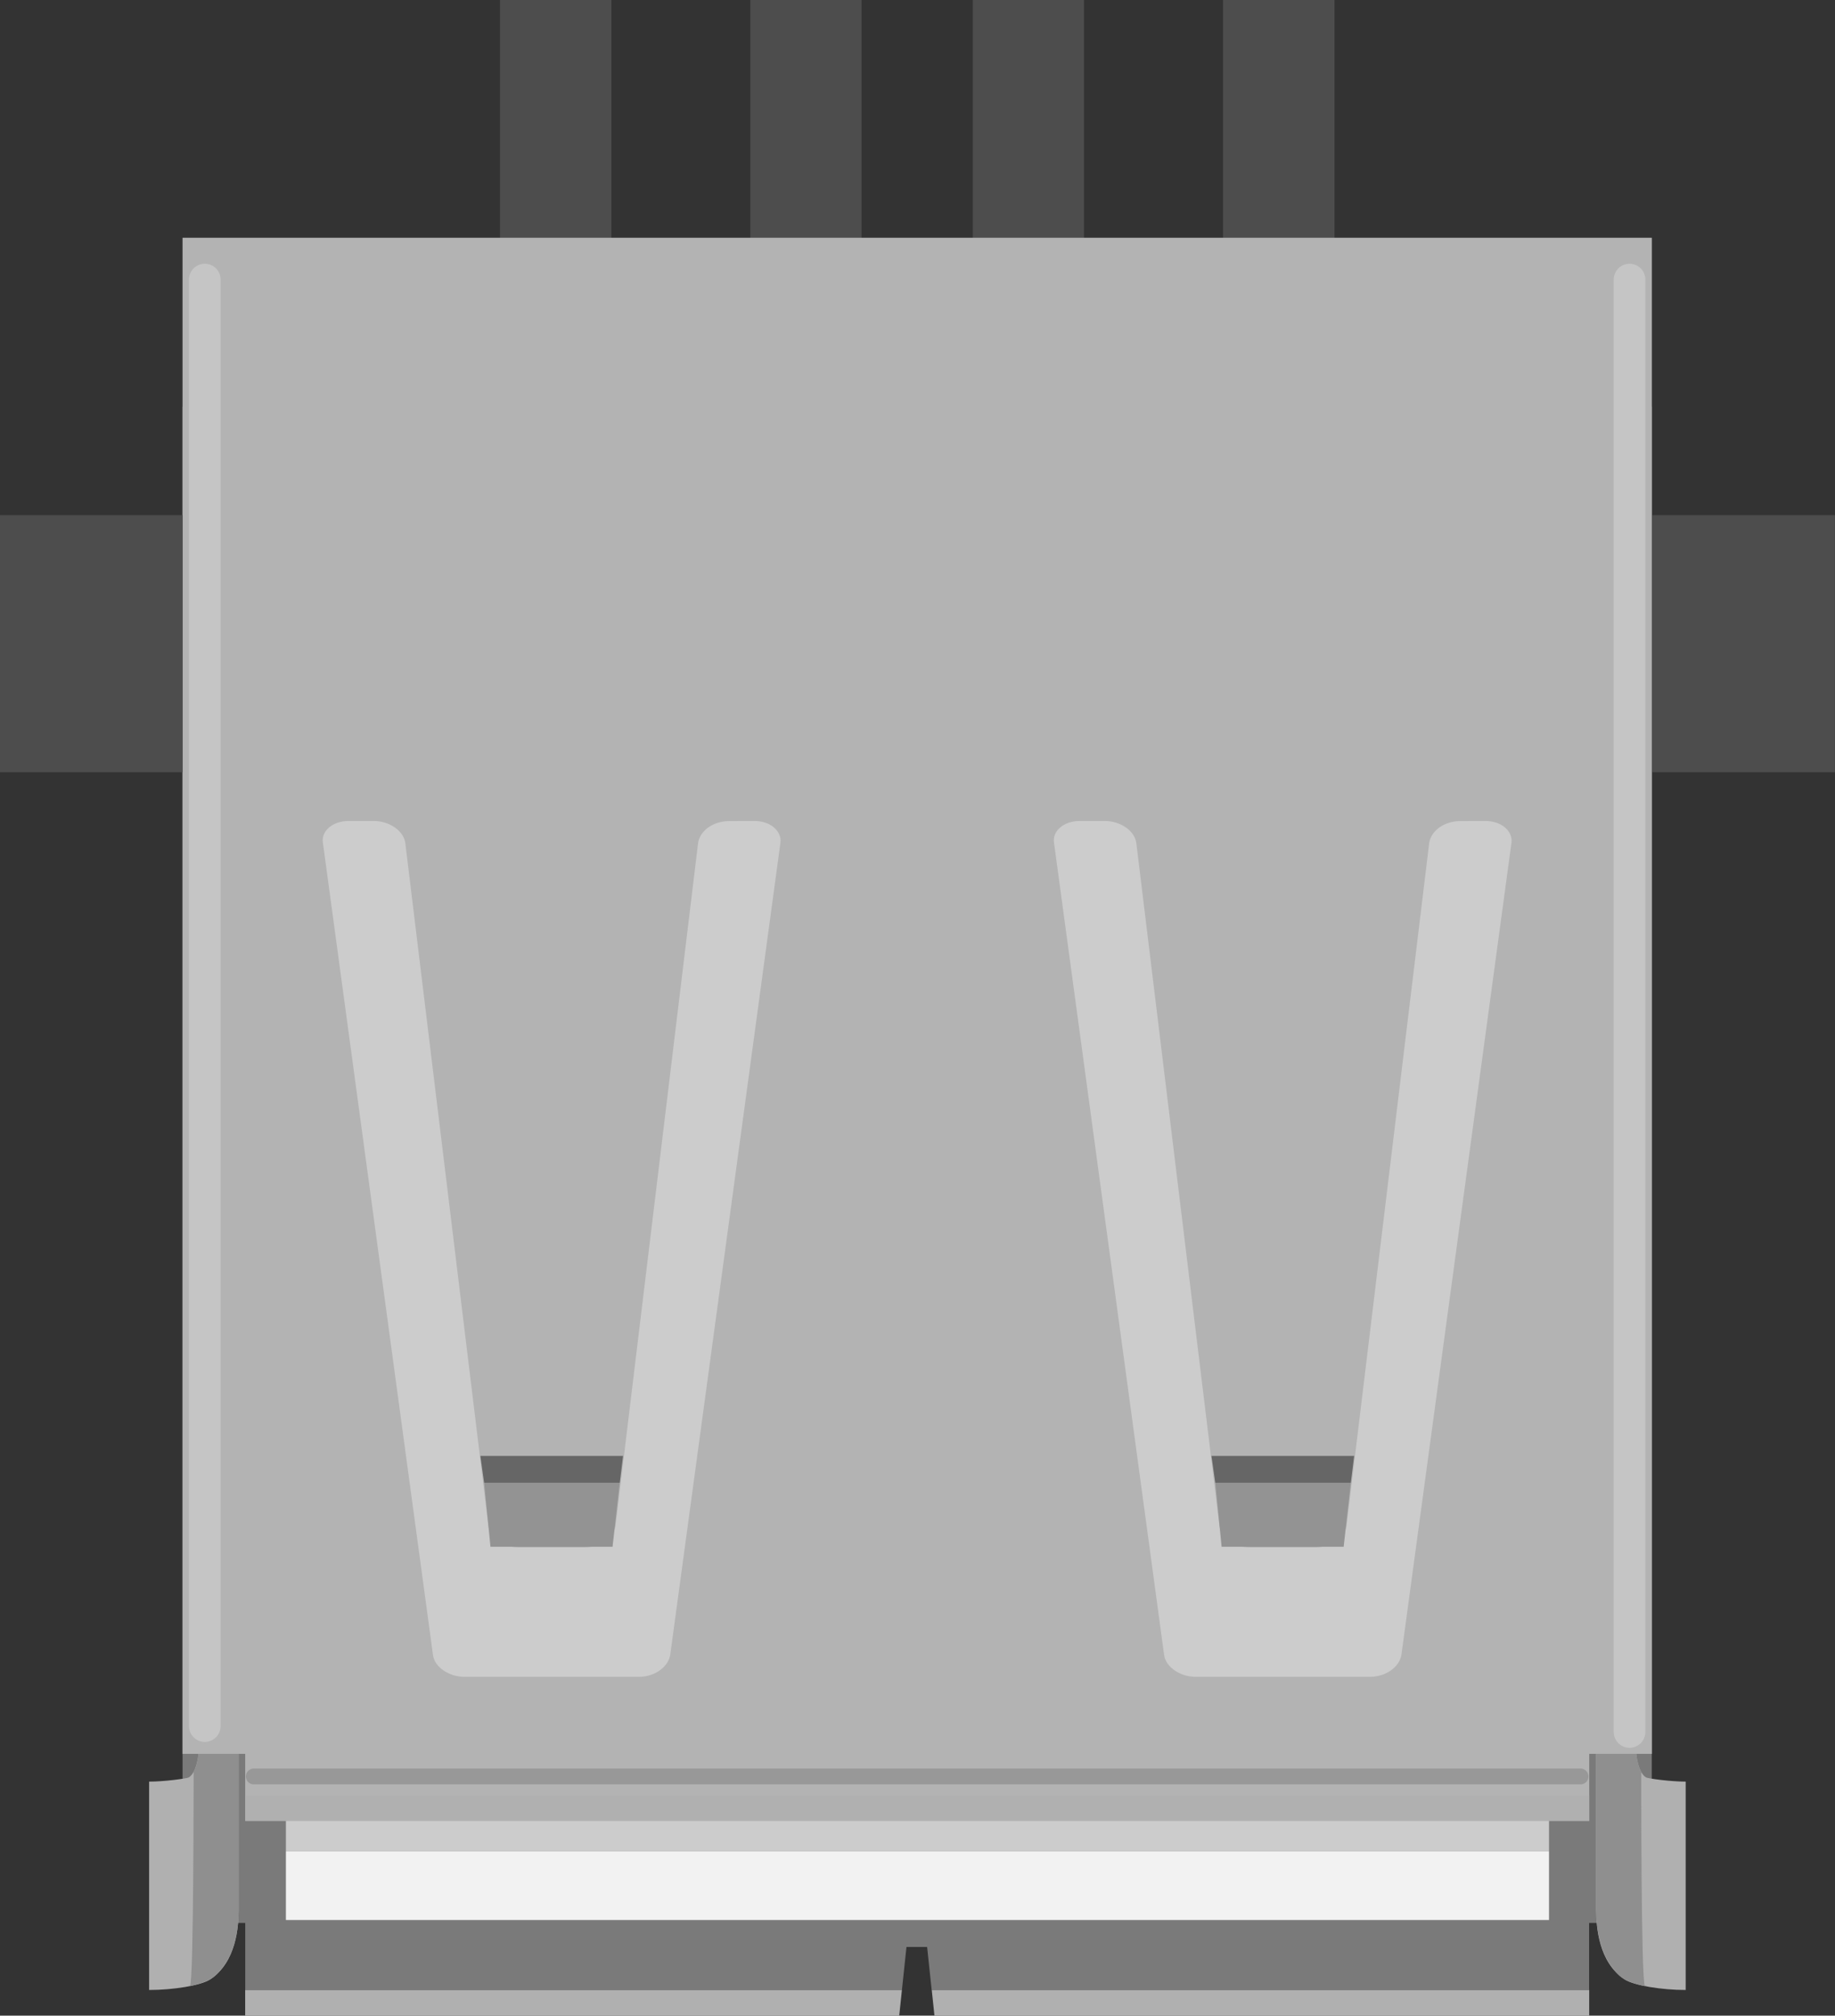 <?xml version="1.0" encoding="utf-8"?>
<!-- Generator: Adobe Illustrator 15.1.0, SVG Export Plug-In . SVG Version: 6.00 Build 0)  -->
<!DOCTYPE svg PUBLIC "-//W3C//DTD SVG 1.1//EN" "http://www.w3.org/Graphics/SVG/1.1/DTD/svg11.dtd">
<svg version="1.1" id="Ebene_1" xmlns:svg="http://www.w3.org/2000/svg"
	 xmlns="http://www.w3.org/2000/svg" xmlns:xlink="http://www.w3.org/1999/xlink" x="0px" y="0px" width="46.762px"
	 height="51.336px" viewBox="0 0 46.762 51.336" enable-background="new 0 0 46.762 51.336" xml:space="preserve">
<rect x="0" y="0" width="46.762" height="51.336" fill="#333333" stroke="none"/>
<path fill="#7A7A7A" d="M4.652,10.36v38.615h1.597v1.707h16.735l0.116-1.096h0.526l0.116,1.096h16.754v-1.707h1.597V10.36H4.652z
	 M17.079,46.457c-0.054,0.307-0.396,0.555-0.795,0.555h-4.451c-0.397,0-0.76-0.254-0.799-0.555L8.229,25.772
	c-0.051-0.305,0.256-0.557,0.646-0.557h0.655c0.396,0,0.755,0.254,0.798,0.557l2.116,17.384c0.033,0.31,0.373,0.558,0.793,0.558
	h1.652c0.383,0,0.76-0.252,0.797-0.558l2.104-17.384c0.047-0.303,0.373-0.555,0.797-0.555l0.647-0.002
	c0.392,0,0.693,0.254,0.654,0.555L17.079,46.457z M35.712,46.457c-0.054,0.307-0.396,0.555-0.796,0.555h-4.449
	c-0.397,0-0.761-0.254-0.801-0.555L26.86,25.772c-0.05-0.305,0.256-0.557,0.646-0.557h0.654c0.396,0,0.755,0.254,0.797,0.557
	l2.117,17.384c0.033,0.31,0.372,0.558,0.792,0.558h1.652c0.383,0,0.76-0.252,0.797-0.558l2.106-17.384
	c0.048-0.303,0.373-0.555,0.795-0.555l0.646-0.002c0.393,0,0.694,0.254,0.655,0.555L35.712,46.457z"/>
<rect x="7.286" y="13.712" fill="#CCCCCC" width="32.188" height="33.438"/>
<rect x="7.286" y="47.15" fill="#F2F2F2" width="32.188" height="1.75"/>
<path fill="#B0B0B0" d="M40.674,44.27h1c0,0.535,0.099,0.885,0.27,0.998c0.066,0.031,0.627,0.107,1.013,0.107v0.674v0.326v3.307
	v0.154v0.846c-0.604,0-1.316-0.111-1.561-0.271c-0.664-0.445-0.715-1.341-0.72-1.738l-0.002-0.002v-4l0.019,0.011
	C40.676,44.508,40.674,44.361,40.674,44.27z"/>
<path fill="#8F8F8F" d="M41.825,45.129c-0.098-0.172-0.149-0.465-0.149-0.861h-1v4.305c0,0.281,0.007,1.035,0.429,1.561
	c0.125,0.145,0.189,0.314,0.812,0.451C41.817,50.41,41.825,45.129,41.825,45.129z"/>
<rect x="12.742" y="0" fill="#4D4D4D" width="2.837" height="6.877"/>
<rect x="19.121" y="0" fill="#4D4D4D" width="2.834" height="6.877"/>
<rect x="24.79" y="0" fill="#4D4D4D" width="2.834" height="6.877"/>
<rect x="31.168" y="0" fill="#4D4D4D" width="2.839" height="6.877"/>
<path fill="#B0B0B0" d="M6.082,44.27h-1c0,0.535-0.099,0.885-0.269,0.998c-0.067,0.031-0.627,0.107-1.013,0.107v0.674v0.326v3.307
	v0.154v0.846c0.604,0,1.318-0.111,1.56-0.271c0.665-0.445,0.717-1.341,0.721-1.738l0.001-0.002v-4l-0.018,0.011
	C6.081,44.508,6.082,44.361,6.082,44.27z"/>
<path fill="#8F8F8F" d="M4.843,50.582c0.619-0.135,0.688-0.309,0.812-0.451c0.423-0.521,0.429-1.275,0.429-1.559v-4.305h-1
	c0,0.396-0.056,0.688-0.149,0.859C4.932,45.129,4.939,50.41,4.843,50.582z"/>
<path fill="#B3B3B3" d="M4.652,6.055v38.613h1.597v1.707h34.25v-1.707h1.596V6.055H4.652z M17.079,42.152
	c-0.054,0.306-0.396,0.554-0.795,0.554h-4.451c-0.397,0-0.76-0.252-0.799-0.554L8.229,21.466c-0.051-0.304,0.256-0.556,0.646-0.556
	h0.655c0.396,0,0.755,0.253,0.798,0.556l2.116,17.386c0.033,0.311,0.373,0.559,0.793,0.559h1.652c0.383,0,0.76-0.254,0.797-0.559
	l2.104-17.385c0.047-0.304,0.373-0.555,0.797-0.555l0.647-0.002c0.392,0,0.693,0.253,0.654,0.555L17.079,42.152z M35.712,42.152
	c-0.054,0.306-0.396,0.554-0.796,0.554h-4.449c-0.397,0-0.761-0.252-0.801-0.554L26.86,21.466c-0.05-0.304,0.256-0.556,0.646-0.556
	h0.654c0.396,0,0.755,0.253,0.797,0.556l2.117,17.386c0.033,0.311,0.372,0.559,0.792,0.559h1.652c0.383,0,0.76-0.254,0.797-0.559
	l2.106-17.385c0.048-0.304,0.373-0.555,0.795-0.555l0.646-0.002c0.393,0,0.694,0.253,0.655,0.555L35.712,42.152z"/>
<polygon fill="none" points="12.499,39.395 15.61,39.395 15.794,37.764 12.337,37.764 "/>
<polygon fill="#939393" points="15.794,37.764 15.61,39.395 12.499,39.395 12.337,37.764 "/>
<polygon fill="#666666" points="15.794,37.764 15.878,37.08 12.241,37.08 12.337,37.764 "/>
<polygon fill="none" points="31.131,39.395 34.241,39.395 34.424,37.764 30.969,37.764 "/>
<polygon fill="#939393" points="34.424,37.764 34.241,39.395 31.131,39.395 30.969,37.764 "/>
<polygon fill="#666666" points="34.424,37.764 34.508,37.08 30.872,37.08 30.969,37.764 "/>
<line fill="none" stroke="#FFFFFF" stroke-width="0.806" stroke-linecap="round" stroke-opacity="0.24" x1="5.219" y1="7.12" x2="5.219" y2="43.961"/>
<line fill="none" stroke="#FFFFFF" stroke-width="0.806" stroke-linecap="round" stroke-opacity="0.24" x1="41.526" y1="7.12" x2="41.526" y2="44.111"/>
<line fill="none" stroke="#000000" stroke-width="0.403" stroke-linecap="round" stroke-opacity="0.15" x1="40.278" y1="45.244" x2="6.467" y2="45.244"/>
<rect x="6.248" y="45.725" fill="#B0B0B0" width="34.25" height="0.65"/>
<polygon fill="#B0B0B0" points="22.984,50.682 6.248,50.682 6.248,51.336 22.915,51.336 "/>
<polygon fill="#B0B0B0" points="23.744,50.682 23.813,51.336 40.498,51.336 40.498,50.682 "/>
<rect x="0" y="13.12" fill="#4D4D4D" width="4.651" height="6.548"/>
<rect x="42.108" y="13.12" fill="#4D4D4D" width="4.651" height="6.548"/>
</svg>
